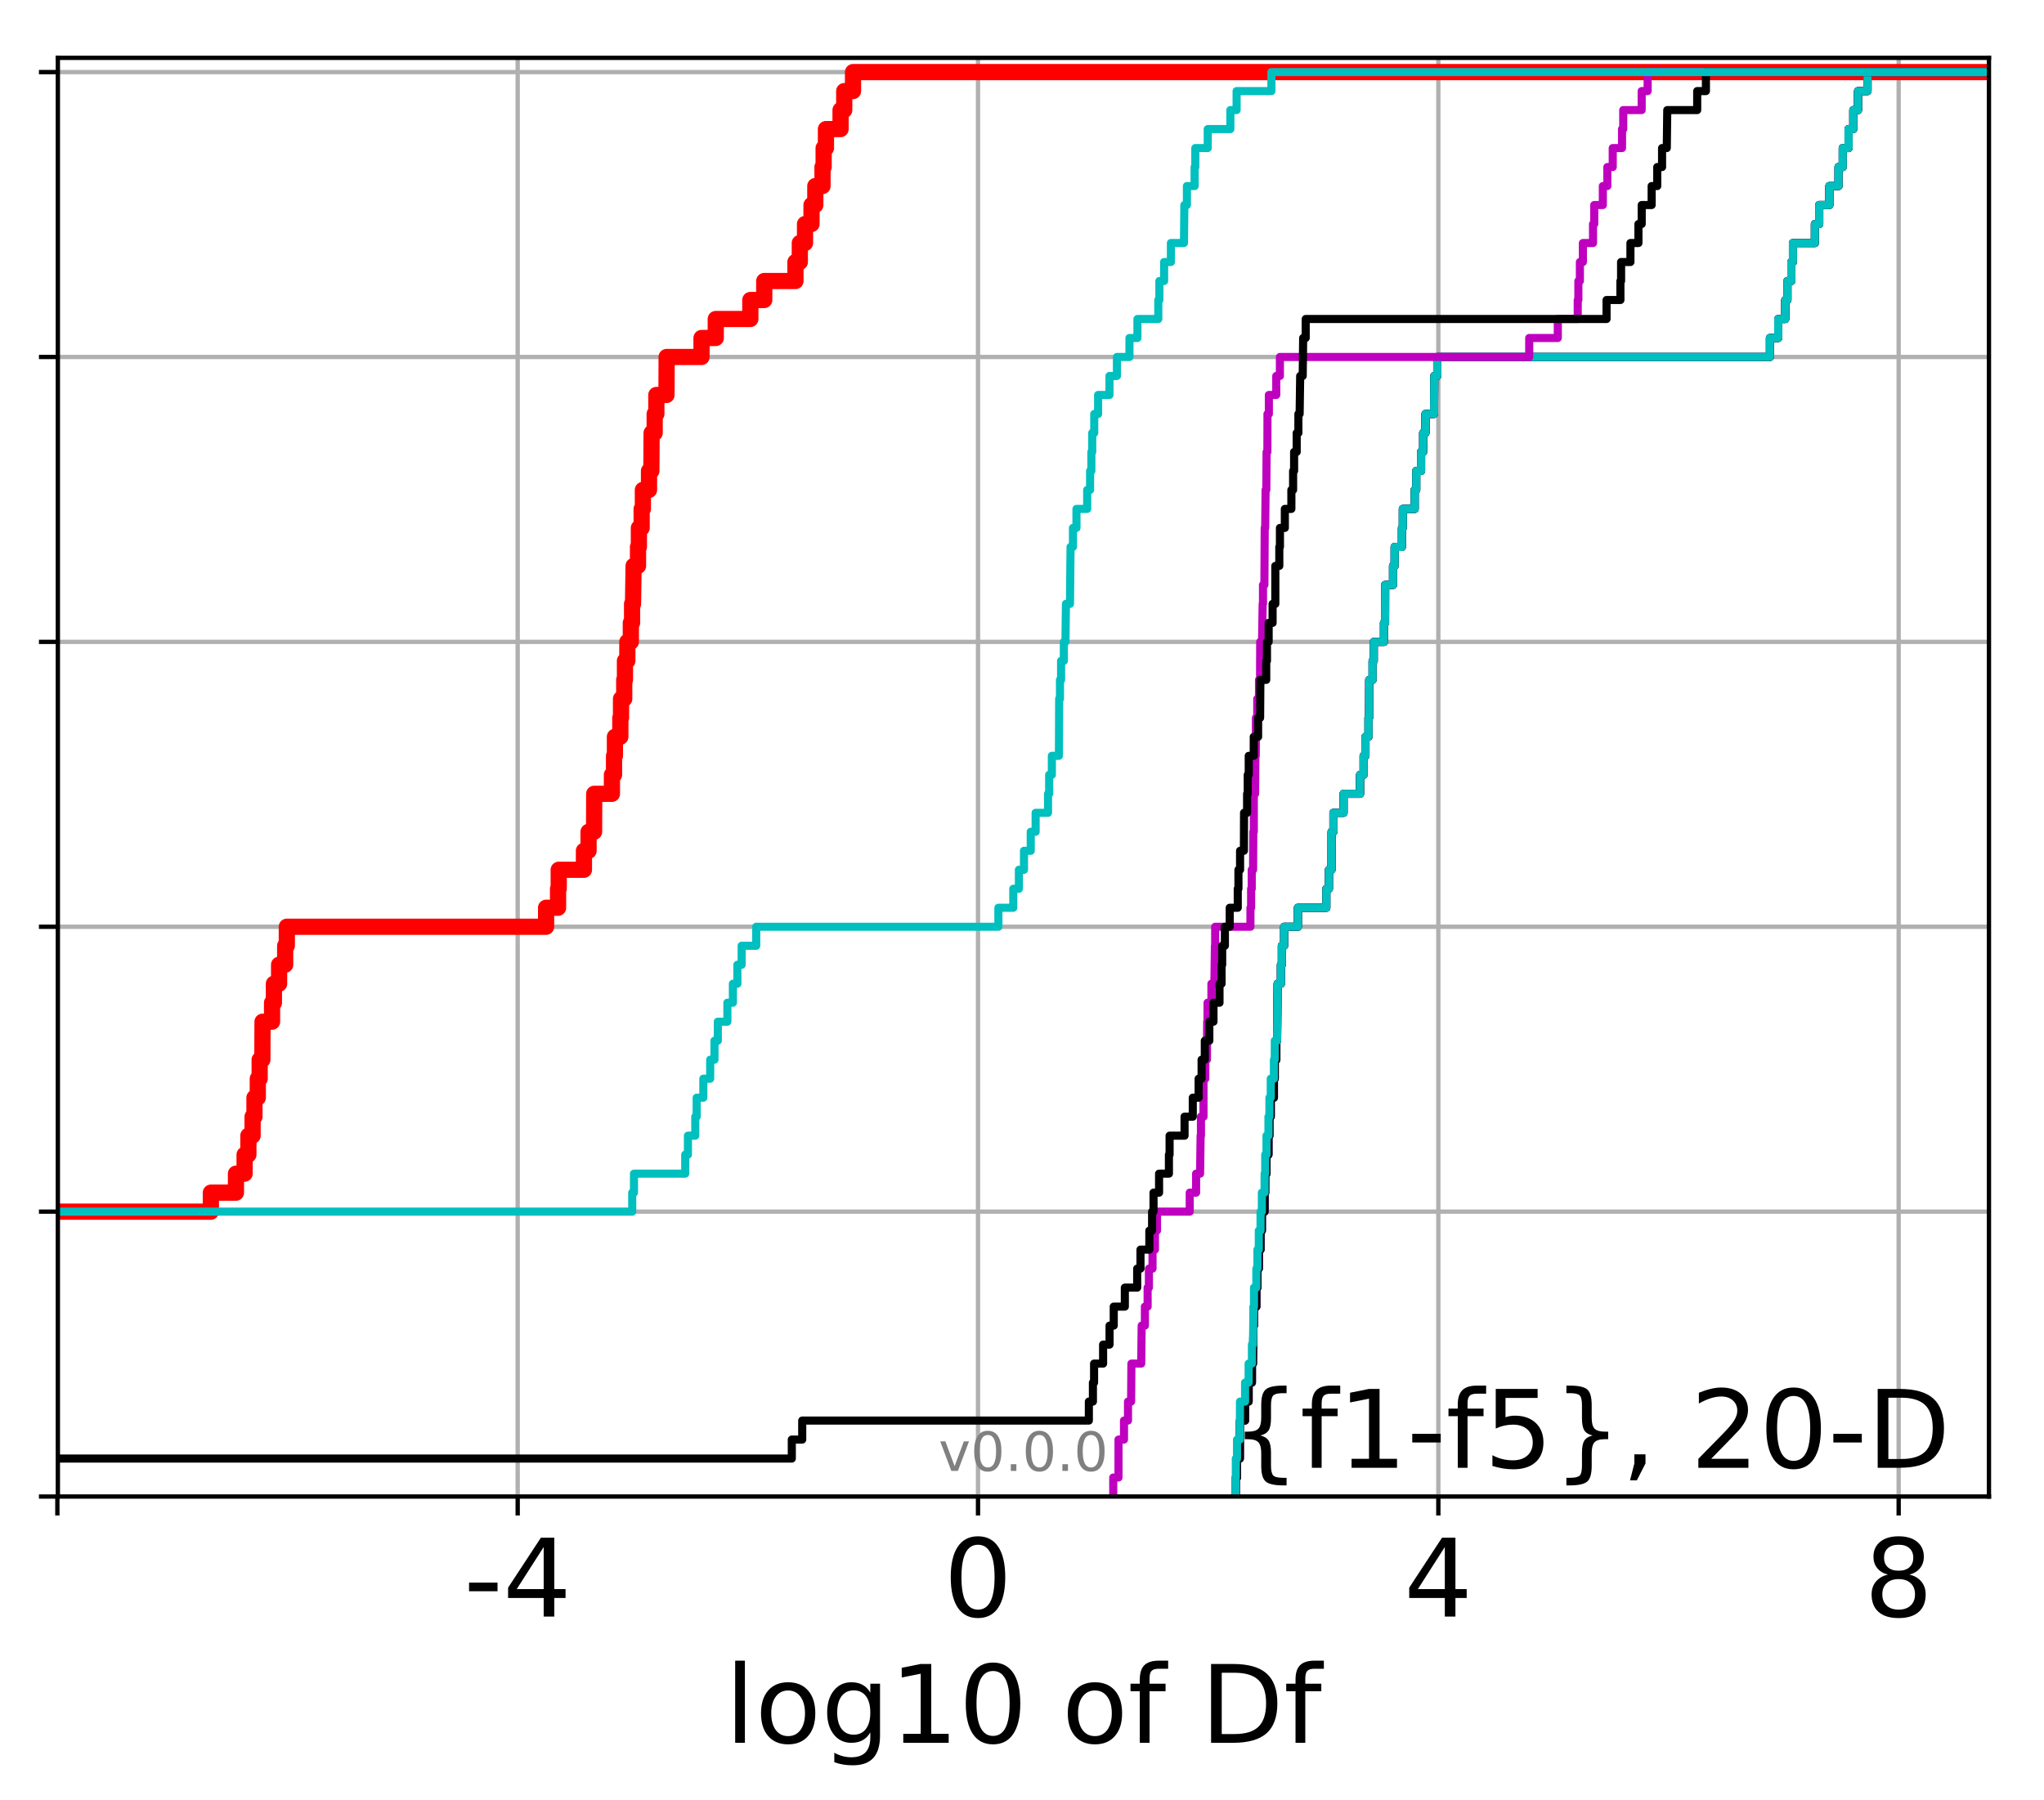 <?xml version="1.0" encoding="utf-8" standalone="no"?>
<!DOCTYPE svg PUBLIC "-//W3C//DTD SVG 1.1//EN"
  "http://www.w3.org/Graphics/SVG/1.1/DTD/svg11.dtd">
<!-- Created with matplotlib (http://matplotlib.org/) -->
<svg height="333pt" version="1.1" viewBox="0 0 378 333" width="378pt" xmlns="http://www.w3.org/2000/svg" xmlns:xlink="http://www.w3.org/1999/xlink">
 <defs>
  <style type="text/css">
*{stroke-linecap:butt;stroke-linejoin:round;}
  </style>
 </defs>
 <g id="figure_1">
  <g id="patch_1">
   <path d="M 0 333.724 
L 378.52 333.724 
L 378.52 0 
L 0 0 
z
" style="fill:#ffffff;"/>
  </g>
  <g id="axes_1">
   <g id="patch_2">
    <path d="M 10.7 276.812 
L 367.82 276.812 
L 367.82 10.7 
L 10.7 10.7 
z
" style="fill:#ffffff;"/>
   </g>
   <g id="matplotlib.axis_1">
    <g id="xtick_1">
     <g id="line2d_1">
      <path clip-path="url(#p30344bbb89)" d="M 10.608 276.812 
L 10.608 10.7 
" style="fill:none;stroke:#b0b0b0;stroke-linecap:square;stroke-width:0.8;"/>
     </g>
     <g id="line2d_2">
      <defs>
       <path d="M 0 0 
L 0 3.5 
" id="mab50fc635a" style="stroke:#000000;stroke-width:0.8;"/>
      </defs>
      <g>
       <use style="stroke:#000000;stroke-width:0.8;" x="10.608" xlink:href="#mab50fc635a" y="276.812"/>
      </g>
     </g>
    </g>
    <g id="xtick_2">
     <g id="line2d_3">
      <path clip-path="url(#p30344bbb89)" d="M 95.737 276.812 
L 95.737 10.7 
" style="fill:none;stroke:#b0b0b0;stroke-linecap:square;stroke-width:0.8;"/>
     </g>
     <g id="line2d_4">
      <g>
       <use style="stroke:#000000;stroke-width:0.8;" x="95.737" xlink:href="#mab50fc635a" y="276.812"/>
      </g>
     </g>
     <g id="text_1">
      <!-- -4 -->
      <defs>
       <path d="M 4.891 31.391 
L 31.203 31.391 
L 31.203 23.391 
L 4.891 23.391 
z
" id="DejaVuSans-2d"/>
       <path d="M 37.797 64.312 
L 12.891 25.391 
L 37.797 25.391 
z
M 35.203 72.906 
L 47.609 72.906 
L 47.609 25.391 
L 58.016 25.391 
L 58.016 17.188 
L 47.609 17.188 
L 47.609 0 
L 37.797 0 
L 37.797 17.188 
L 4.891 17.188 
L 4.891 26.703 
z
" id="DejaVuSans-34"/>
      </defs>
      <g transform="translate(85.767 299.009)scale(0.2 -0.2)">
       <use xlink:href="#DejaVuSans-2d"/>
       <use x="36.084" xlink:href="#DejaVuSans-34"/>
      </g>
     </g>
    </g>
    <g id="xtick_3">
     <g id="line2d_5">
      <path clip-path="url(#p30344bbb89)" d="M 180.866 276.812 
L 180.866 10.7 
" style="fill:none;stroke:#b0b0b0;stroke-linecap:square;stroke-width:0.8;"/>
     </g>
     <g id="line2d_6">
      <g>
       <use style="stroke:#000000;stroke-width:0.8;" x="180.866" xlink:href="#mab50fc635a" y="276.812"/>
      </g>
     </g>
     <g id="text_2">
      <!-- 0 -->
      <defs>
       <path d="M 31.781 66.406 
Q 24.172 66.406 20.328 58.906 
Q 16.5 51.422 16.5 36.375 
Q 16.5 21.391 20.328 13.891 
Q 24.172 6.391 31.781 6.391 
Q 39.453 6.391 43.281 13.891 
Q 47.125 21.391 47.125 36.375 
Q 47.125 51.422 43.281 58.906 
Q 39.453 66.406 31.781 66.406 
z
M 31.781 74.219 
Q 44.047 74.219 50.516 64.516 
Q 56.984 54.828 56.984 36.375 
Q 56.984 17.969 50.516 8.266 
Q 44.047 -1.422 31.781 -1.422 
Q 19.531 -1.422 13.062 8.266 
Q 6.594 17.969 6.594 36.375 
Q 6.594 54.828 13.062 64.516 
Q 19.531 74.219 31.781 74.219 
z
" id="DejaVuSans-30"/>
      </defs>
      <g transform="translate(174.503 299.009)scale(0.2 -0.2)">
       <use xlink:href="#DejaVuSans-30"/>
      </g>
     </g>
    </g>
    <g id="xtick_4">
     <g id="line2d_7">
      <path clip-path="url(#p30344bbb89)" d="M 265.994 276.812 
L 265.994 10.7 
" style="fill:none;stroke:#b0b0b0;stroke-linecap:square;stroke-width:0.8;"/>
     </g>
     <g id="line2d_8">
      <g>
       <use style="stroke:#000000;stroke-width:0.8;" x="265.994" xlink:href="#mab50fc635a" y="276.812"/>
      </g>
     </g>
     <g id="text_3">
      <!-- 4 -->
      <g transform="translate(259.632 299.009)scale(0.2 -0.2)">
       <use xlink:href="#DejaVuSans-34"/>
      </g>
     </g>
    </g>
    <g id="xtick_5">
     <g id="line2d_9">
      <path clip-path="url(#p30344bbb89)" d="M 351.123 276.812 
L 351.123 10.7 
" style="fill:none;stroke:#b0b0b0;stroke-linecap:square;stroke-width:0.8;"/>
     </g>
     <g id="line2d_10">
      <g>
       <use style="stroke:#000000;stroke-width:0.8;" x="351.123" xlink:href="#mab50fc635a" y="276.812"/>
      </g>
     </g>
     <g id="text_4">
      <!-- 8 -->
      <defs>
       <path d="M 31.781 34.625 
Q 24.75 34.625 20.719 30.859 
Q 16.703 27.094 16.703 20.516 
Q 16.703 13.922 20.719 10.156 
Q 24.75 6.391 31.781 6.391 
Q 38.812 6.391 42.859 10.172 
Q 46.922 13.969 46.922 20.516 
Q 46.922 27.094 42.891 30.859 
Q 38.875 34.625 31.781 34.625 
z
M 21.922 38.812 
Q 15.578 40.375 12.031 44.719 
Q 8.5 49.078 8.5 55.328 
Q 8.5 64.062 14.719 69.141 
Q 20.953 74.219 31.781 74.219 
Q 42.672 74.219 48.875 69.141 
Q 55.078 64.062 55.078 55.328 
Q 55.078 49.078 51.531 44.719 
Q 48 40.375 41.703 38.812 
Q 48.828 37.156 52.797 32.312 
Q 56.781 27.484 56.781 20.516 
Q 56.781 9.906 50.312 4.234 
Q 43.844 -1.422 31.781 -1.422 
Q 19.734 -1.422 13.25 4.234 
Q 6.781 9.906 6.781 20.516 
Q 6.781 27.484 10.781 32.312 
Q 14.797 37.156 21.922 38.812 
z
M 18.312 54.391 
Q 18.312 48.734 21.844 45.562 
Q 25.391 42.391 31.781 42.391 
Q 38.141 42.391 41.719 45.562 
Q 45.312 48.734 45.312 54.391 
Q 45.312 60.062 41.719 63.234 
Q 38.141 66.406 31.781 66.406 
Q 25.391 66.406 21.844 63.234 
Q 18.312 60.062 18.312 54.391 
z
" id="DejaVuSans-38"/>
      </defs>
      <g transform="translate(344.761 299.009)scale(0.2 -0.2)">
       <use xlink:href="#DejaVuSans-38"/>
      </g>
     </g>
    </g>
    <g id="text_5">
     <!-- log10 of Df -->
     <defs>
      <path d="M 9.422 75.984 
L 18.406 75.984 
L 18.406 0 
L 9.422 0 
z
" id="DejaVuSans-6c"/>
      <path d="M 30.609 48.391 
Q 23.391 48.391 19.188 42.75 
Q 14.984 37.109 14.984 27.297 
Q 14.984 17.484 19.156 11.844 
Q 23.344 6.203 30.609 6.203 
Q 37.797 6.203 41.984 11.859 
Q 46.188 17.531 46.188 27.297 
Q 46.188 37.016 41.984 42.703 
Q 37.797 48.391 30.609 48.391 
z
M 30.609 56 
Q 42.328 56 49.016 48.375 
Q 55.719 40.766 55.719 27.297 
Q 55.719 13.875 49.016 6.219 
Q 42.328 -1.422 30.609 -1.422 
Q 18.844 -1.422 12.172 6.219 
Q 5.516 13.875 5.516 27.297 
Q 5.516 40.766 12.172 48.375 
Q 18.844 56 30.609 56 
z
" id="DejaVuSans-6f"/>
      <path d="M 45.406 27.984 
Q 45.406 37.75 41.375 43.109 
Q 37.359 48.484 30.078 48.484 
Q 22.859 48.484 18.828 43.109 
Q 14.797 37.75 14.797 27.984 
Q 14.797 18.266 18.828 12.891 
Q 22.859 7.516 30.078 7.516 
Q 37.359 7.516 41.375 12.891 
Q 45.406 18.266 45.406 27.984 
z
M 54.391 6.781 
Q 54.391 -7.172 48.188 -13.984 
Q 42 -20.797 29.203 -20.797 
Q 24.469 -20.797 20.266 -20.094 
Q 16.062 -19.391 12.109 -17.922 
L 12.109 -9.188 
Q 16.062 -11.328 19.922 -12.344 
Q 23.781 -13.375 27.781 -13.375 
Q 36.625 -13.375 41.016 -8.766 
Q 45.406 -4.156 45.406 5.172 
L 45.406 9.625 
Q 42.625 4.781 38.281 2.391 
Q 33.938 0 27.875 0 
Q 17.828 0 11.672 7.656 
Q 5.516 15.328 5.516 27.984 
Q 5.516 40.672 11.672 48.328 
Q 17.828 56 27.875 56 
Q 33.938 56 38.281 53.609 
Q 42.625 51.219 45.406 46.391 
L 45.406 54.688 
L 54.391 54.688 
z
" id="DejaVuSans-67"/>
      <path d="M 12.406 8.297 
L 28.516 8.297 
L 28.516 63.922 
L 10.984 60.406 
L 10.984 69.391 
L 28.422 72.906 
L 38.281 72.906 
L 38.281 8.297 
L 54.391 8.297 
L 54.391 0 
L 12.406 0 
z
" id="DejaVuSans-31"/>
      <path id="DejaVuSans-20"/>
      <path d="M 37.109 75.984 
L 37.109 68.5 
L 28.516 68.5 
Q 23.688 68.5 21.797 66.547 
Q 19.922 64.594 19.922 59.516 
L 19.922 54.688 
L 34.719 54.688 
L 34.719 47.703 
L 19.922 47.703 
L 19.922 0 
L 10.891 0 
L 10.891 47.703 
L 2.297 47.703 
L 2.297 54.688 
L 10.891 54.688 
L 10.891 58.5 
Q 10.891 67.625 15.141 71.797 
Q 19.391 75.984 28.609 75.984 
z
" id="DejaVuSans-66"/>
      <path d="M 19.672 64.797 
L 19.672 8.109 
L 31.594 8.109 
Q 46.688 8.109 53.688 14.938 
Q 60.688 21.781 60.688 36.531 
Q 60.688 51.172 53.688 57.984 
Q 46.688 64.797 31.594 64.797 
z
M 9.812 72.906 
L 30.078 72.906 
Q 51.266 72.906 61.172 64.094 
Q 71.094 55.281 71.094 36.531 
Q 71.094 17.672 61.125 8.828 
Q 51.172 0 30.078 0 
L 9.812 0 
z
" id="DejaVuSans-44"/>
     </defs>
     <g transform="translate(134.074 322.365)scale(0.2 -0.2)">
      <use xlink:href="#DejaVuSans-6c"/>
      <use x="27.783" xlink:href="#DejaVuSans-6f"/>
      <use x="88.965" xlink:href="#DejaVuSans-67"/>
      <use x="152.441" xlink:href="#DejaVuSans-31"/>
      <use x="216.064" xlink:href="#DejaVuSans-30"/>
      <use x="279.688" xlink:href="#DejaVuSans-20"/>
      <use x="311.475" xlink:href="#DejaVuSans-6f"/>
      <use x="372.656" xlink:href="#DejaVuSans-66"/>
      <use x="407.861" xlink:href="#DejaVuSans-20"/>
      <use x="439.648" xlink:href="#DejaVuSans-44"/>
      <use x="516.65" xlink:href="#DejaVuSans-66"/>
     </g>
    </g>
   </g>
   <g id="matplotlib.axis_2">
    <g id="ytick_1">
     <g id="line2d_11">
      <path clip-path="url(#p30344bbb89)" d="M 10.7 276.812 
L 367.82 276.812 
" style="fill:none;stroke:#b0b0b0;stroke-linecap:square;stroke-width:0.8;"/>
     </g>
     <g id="line2d_12">
      <defs>
       <path d="M 0 0 
L -3.5 0 
" id="m542347b121" style="stroke:#000000;stroke-width:0.8;"/>
      </defs>
      <g>
       <use style="stroke:#000000;stroke-width:0.8;" x="10.7" xlink:href="#m542347b121" y="276.812"/>
      </g>
     </g>
    </g>
    <g id="ytick_2">
     <g id="line2d_13">
      <path clip-path="url(#p30344bbb89)" d="M 10.7 224.117 
L 367.82 224.117 
" style="fill:none;stroke:#b0b0b0;stroke-linecap:square;stroke-width:0.8;"/>
     </g>
     <g id="line2d_14">
      <g>
       <use style="stroke:#000000;stroke-width:0.8;" x="10.7" xlink:href="#m542347b121" y="224.117"/>
      </g>
     </g>
    </g>
    <g id="ytick_3">
     <g id="line2d_15">
      <path clip-path="url(#p30344bbb89)" d="M 10.7 171.421 
L 367.82 171.421 
" style="fill:none;stroke:#b0b0b0;stroke-linecap:square;stroke-width:0.8;"/>
     </g>
     <g id="line2d_16">
      <g>
       <use style="stroke:#000000;stroke-width:0.8;" x="10.7" xlink:href="#m542347b121" y="171.421"/>
      </g>
     </g>
    </g>
    <g id="ytick_4">
     <g id="line2d_17">
      <path clip-path="url(#p30344bbb89)" d="M 10.7 118.726 
L 367.82 118.726 
" style="fill:none;stroke:#b0b0b0;stroke-linecap:square;stroke-width:0.8;"/>
     </g>
     <g id="line2d_18">
      <g>
       <use style="stroke:#000000;stroke-width:0.8;" x="10.7" xlink:href="#m542347b121" y="118.726"/>
      </g>
     </g>
    </g>
    <g id="ytick_5">
     <g id="line2d_19">
      <path clip-path="url(#p30344bbb89)" d="M 10.7 66.03 
L 367.82 66.03 
" style="fill:none;stroke:#b0b0b0;stroke-linecap:square;stroke-width:0.8;"/>
     </g>
     <g id="line2d_20">
      <g>
       <use style="stroke:#000000;stroke-width:0.8;" x="10.7" xlink:href="#m542347b121" y="66.03"/>
      </g>
     </g>
    </g>
    <g id="ytick_6">
     <g id="line2d_21">
      <path clip-path="url(#p30344bbb89)" d="M 10.7 13.335 
L 367.82 13.335 
" style="fill:none;stroke:#b0b0b0;stroke-linecap:square;stroke-width:0.8;"/>
     </g>
     <g id="line2d_22">
      <g>
       <use style="stroke:#000000;stroke-width:0.8;" x="10.7" xlink:href="#m542347b121" y="13.335"/>
      </g>
     </g>
    </g>
   </g>
   <g id="line2d_23">
    <path clip-path="url(#p30344bbb89)" d="M -1 224.117 
L 38.996 224.117 
L 38.996 220.604 
L 43.634 220.604 
L 43.634 217.09 
L 45.236 217.09 
L 45.236 213.577 
L 45.934 213.577 
L 45.934 210.064 
L 46.712 210.064 
L 46.712 206.551 
L 47.058 206.551 
L 47.058 203.038 
L 47.674 203.038 
L 47.674 199.525 
L 48.02 199.525 
L 48.02 196.012 
L 48.519 196.012 
L 48.55 188.986 
L 50.311 188.986 
L 50.311 185.473 
L 50.654 185.473 
L 50.654 181.96 
L 51.614 181.96 
L 51.614 178.447 
L 52.737 178.447 
L 52.737 174.934 
L 53.042 174.934 
L 53.042 171.421 
L 100.988 171.421 
L 100.988 167.908 
L 103.203 167.908 
L 103.203 164.395 
L 103.325 164.395 
L 103.325 160.882 
L 107.989 160.882 
L 107.989 157.369 
L 108.844 157.369 
L 108.844 153.856 
L 109.866 153.856 
L 109.888 146.83 
L 113.163 146.83 
L 113.163 143.317 
L 113.555 143.317 
L 113.555 139.804 
L 113.717 139.804 
L 113.717 136.291 
L 114.719 136.291 
L 114.719 132.778 
L 114.847 132.778 
L 114.847 129.265 
L 115.438 129.265 
L 115.438 125.752 
L 115.575 125.752 
L 115.575 122.239 
L 116.016 122.239 
L 116.016 118.726 
L 116.661 118.726 
L 116.661 115.213 
L 116.891 115.213 
L 116.891 111.7 
L 117.064 111.7 
L 117.173 104.674 
L 117.988 104.674 
L 117.988 101.161 
L 118.152 101.161 
L 118.152 97.647 
L 118.662 97.647 
L 118.662 94.134 
L 118.888 94.134 
L 118.888 90.621 
L 120.022 90.621 
L 120.022 87.108 
L 120.457 87.108 
L 120.502 80.082 
L 121.069 80.082 
L 121.069 76.569 
L 121.379 76.569 
L 121.379 73.056 
L 123.256 73.056 
L 123.282 66.03 
L 129.734 66.03 
L 129.734 62.517 
L 132.369 62.517 
L 132.369 59.004 
L 138.761 59.004 
L 138.761 55.491 
L 141.335 55.491 
L 141.335 51.978 
L 147.105 51.978 
L 147.105 48.465 
L 147.912 48.465 
L 147.912 44.952 
L 148.873 44.952 
L 148.873 41.439 
L 150.074 41.439 
L 150.074 37.926 
L 150.776 37.926 
L 150.776 34.413 
L 152.108 34.413 
L 152.108 30.9 
L 152.317 30.9 
L 152.317 27.387 
L 152.745 27.387 
L 152.745 23.874 
L 155.446 23.874 
L 155.446 20.361 
L 156.126 20.361 
L 156.126 16.848 
L 157.752 16.848 
L 157.752 13.335 
L 157.752 13.335 
L 367.82 13.335 
L 367.82 13.335 
" style="fill:none;stroke:#ff0000;stroke-linecap:square;stroke-width:3;"/>
   </g>
   <g id="line2d_24">
    <path clip-path="url(#p30344bbb89)" d="M 228.542 276.812 
L 228.542 273.299 
L 228.763 273.299 
L 228.763 269.786 
L 229.287 269.786 
L 229.313 262.76 
L 230.252 262.76 
L 230.252 259.247 
L 230.911 259.247 
L 230.911 255.734 
L 231.52 255.734 
L 231.52 252.221 
L 231.72 252.221 
L 231.804 245.195 
L 231.902 245.195 
L 231.902 241.682 
L 232.341 241.682 
L 232.341 238.169 
L 232.541 238.169 
L 232.541 234.656 
L 232.792 234.656 
L 232.792 231.143 
L 233.114 231.143 
L 233.114 227.63 
L 233.362 227.63 
L 233.362 224.117 
L 233.864 224.117 
L 233.864 220.604 
L 233.979 220.604 
L 233.979 217.09 
L 234.216 217.09 
L 234.216 213.577 
L 234.577 213.577 
L 234.577 210.064 
L 234.755 210.064 
L 234.755 206.551 
L 235.002 206.551 
L 235.002 203.038 
L 235.586 203.038 
L 235.586 199.525 
L 235.744 199.525 
L 235.744 196.012 
L 236.036 196.012 
L 236.036 192.499 
L 236.178 192.499 
L 236.272 181.96 
L 236.878 181.96 
L 236.878 178.447 
L 237.054 178.447 
L 237.054 174.934 
L 237.48 174.934 
L 237.48 171.421 
L 240.02 171.421 
L 240.02 167.908 
L 245.279 167.908 
L 245.279 164.395 
L 245.759 164.395 
L 245.759 160.882 
L 246.241 160.882 
L 246.252 153.856 
L 246.591 153.856 
L 246.591 150.343 
L 248.466 150.343 
L 248.466 146.83 
L 251.522 146.83 
L 251.522 143.317 
L 252.175 143.317 
L 252.175 139.804 
L 252.519 139.804 
L 252.519 136.291 
L 253.074 136.291 
L 253.074 132.778 
L 253.187 132.778 
L 253.212 125.752 
L 253.835 125.752 
L 253.835 122.239 
L 254.05 122.239 
L 254.05 118.726 
L 255.942 118.726 
L 255.942 115.213 
L 256.145 115.213 
L 256.16 108.187 
L 257.615 108.187 
L 257.615 104.674 
L 257.912 104.674 
L 257.912 101.161 
L 259.261 101.161 
L 259.261 97.647 
L 259.427 97.647 
L 259.427 94.134 
L 261.617 94.134 
L 261.617 90.621 
L 261.907 90.621 
L 261.907 87.108 
L 262.802 87.108 
L 262.802 83.595 
L 263.188 83.595 
L 263.188 80.082 
L 263.615 80.082 
L 263.615 76.569 
L 265.199 76.569 
L 265.243 69.543 
L 265.798 69.543 
L 265.798 66.03 
L 327.316 66.03 
L 327.316 62.517 
L 328.853 62.517 
L 328.853 59.004 
L 330.152 59.004 
L 330.152 55.491 
L 330.551 55.491 
L 330.551 51.978 
L 331.272 51.978 
L 331.272 48.465 
L 331.573 48.465 
L 331.573 44.952 
L 335.631 44.952 
L 335.631 41.439 
L 336.435 41.439 
L 336.435 37.926 
L 338.311 37.926 
L 338.311 34.413 
L 340 34.413 
L 340 30.9 
L 340.782 30.9 
L 340.782 27.387 
L 341.853 27.387 
L 341.853 23.874 
L 342.737 23.874 
L 342.737 20.361 
L 343.608 20.361 
L 343.608 16.848 
L 345.367 16.848 
L 345.367 13.335 
L 345.367 13.335 
L 367.82 13.335 
L 367.82 13.335 
" style="fill:none;stroke:#00bfbf;stroke-linecap:square;stroke-width:1.5;"/>
   </g>
   <g id="line2d_25">
    <path clip-path="url(#p30344bbb89)" d="M 228.542 276.812 
L 228.542 273.299 
L 228.763 273.299 
L 228.763 269.786 
L 229.287 269.786 
L 229.313 262.76 
L 230.252 262.76 
L 230.252 259.247 
L 230.911 259.247 
L 230.911 255.734 
L 231.52 255.734 
L 231.52 252.221 
L 231.72 252.221 
L 231.804 245.195 
L 231.902 245.195 
L 231.902 241.682 
L 232.341 241.682 
L 232.341 238.169 
L 232.541 238.169 
L 232.541 234.656 
L 232.792 234.656 
L 232.792 231.143 
L 233.114 231.143 
L 233.114 227.63 
L 233.362 227.63 
L 233.362 224.117 
L 233.864 224.117 
L 233.864 220.604 
L 233.979 220.604 
L 233.979 217.09 
L 234.216 217.09 
L 234.216 213.577 
L 234.577 213.577 
L 234.577 210.064 
L 234.755 210.064 
L 234.755 206.551 
L 235.002 206.551 
L 235.002 203.038 
L 235.586 203.038 
L 235.586 199.525 
L 235.744 199.525 
L 235.744 196.012 
L 236.036 196.012 
L 236.036 192.499 
L 236.178 192.499 
L 236.272 181.96 
L 236.878 181.96 
L 236.878 178.447 
L 237.054 178.447 
L 237.054 174.934 
L 237.48 174.934 
L 237.48 171.421 
L 240.02 171.421 
L 240.02 167.908 
L 245.279 167.908 
L 245.279 164.395 
L 245.759 164.395 
L 245.759 160.882 
L 246.241 160.882 
L 246.252 153.856 
L 246.591 153.856 
L 246.591 150.343 
L 248.466 150.343 
L 248.466 146.83 
L 251.522 146.83 
L 251.522 143.317 
L 252.175 143.317 
L 252.175 139.804 
L 252.519 139.804 
L 252.519 136.291 
L 253.074 136.291 
L 253.074 132.778 
L 253.187 132.778 
L 253.212 125.752 
L 253.835 125.752 
L 253.835 122.239 
L 254.05 122.239 
L 254.05 118.726 
L 255.942 118.726 
L 255.942 115.213 
L 256.145 115.213 
L 256.16 108.187 
L 257.615 108.187 
L 257.615 104.674 
L 257.912 104.674 
L 257.912 101.161 
L 259.261 101.161 
L 259.261 97.647 
L 259.427 97.647 
L 259.427 94.134 
L 261.617 94.134 
L 261.617 90.621 
L 261.907 90.621 
L 261.907 87.108 
L 262.802 87.108 
L 262.802 83.595 
L 263.188 83.595 
L 263.188 80.082 
L 263.615 80.082 
L 263.615 76.569 
L 265.199 76.569 
L 265.243 69.543 
L 265.798 69.543 
L 265.798 66.03 
L 327.316 66.03 
L 327.316 62.517 
L 328.853 62.517 
L 328.853 59.004 
L 330.152 59.004 
L 330.152 55.491 
L 330.551 55.491 
L 330.551 51.978 
L 331.272 51.978 
L 331.272 48.465 
L 331.573 48.465 
L 331.573 44.952 
L 335.631 44.952 
L 335.631 41.439 
L 336.435 41.439 
L 336.435 37.926 
L 338.311 37.926 
L 338.311 34.413 
L 340 34.413 
L 340 30.9 
L 340.782 30.9 
L 340.782 27.387 
L 341.853 27.387 
L 341.853 23.874 
L 342.737 23.874 
L 342.737 20.361 
L 343.608 20.361 
L 343.608 16.848 
L 345.367 16.848 
L 345.367 13.335 
L 345.367 13.335 
L 367.82 13.335 
L 367.82 13.335 
" style="fill:none;stroke:#bf00bf;stroke-linecap:square;stroke-width:1.5;"/>
   </g>
   <g id="line2d_26">
    <path clip-path="url(#p30344bbb89)" d="M 228.542 276.812 
L 228.542 273.299 
L 228.763 273.299 
L 228.763 269.786 
L 229.287 269.786 
L 229.313 262.76 
L 230.252 262.76 
L 230.252 259.247 
L 230.911 259.247 
L 230.911 255.734 
L 231.52 255.734 
L 231.52 252.221 
L 231.72 252.221 
L 231.804 245.195 
L 231.902 245.195 
L 231.902 241.682 
L 232.341 241.682 
L 232.341 238.169 
L 232.541 238.169 
L 232.541 234.656 
L 232.792 234.656 
L 232.792 231.143 
L 233.114 231.143 
L 233.114 227.63 
L 233.362 227.63 
L 233.362 224.117 
L 233.864 224.117 
L 233.864 220.604 
L 233.979 220.604 
L 233.979 217.09 
L 234.216 217.09 
L 234.216 213.577 
L 234.577 213.577 
L 234.577 210.064 
L 234.755 210.064 
L 234.755 206.551 
L 235.002 206.551 
L 235.002 203.038 
L 235.586 203.038 
L 235.586 199.525 
L 235.744 199.525 
L 235.744 196.012 
L 236.036 196.012 
L 236.036 192.499 
L 236.178 192.499 
L 236.272 181.96 
L 236.878 181.96 
L 236.878 178.447 
L 237.054 178.447 
L 237.054 174.934 
L 237.48 174.934 
L 237.48 171.421 
L 240.02 171.421 
L 240.02 167.908 
L 245.279 167.908 
L 245.279 164.395 
L 245.759 164.395 
L 245.759 160.882 
L 246.241 160.882 
L 246.252 153.856 
L 246.591 153.856 
L 246.591 150.343 
L 248.466 150.343 
L 248.466 146.83 
L 251.522 146.83 
L 251.522 143.317 
L 252.175 143.317 
L 252.175 139.804 
L 252.519 139.804 
L 252.519 136.291 
L 253.074 136.291 
L 253.074 132.778 
L 253.187 132.778 
L 253.212 125.752 
L 253.835 125.752 
L 253.835 122.239 
L 254.05 122.239 
L 254.05 118.726 
L 255.942 118.726 
L 255.942 115.213 
L 256.145 115.213 
L 256.16 108.187 
L 257.615 108.187 
L 257.615 104.674 
L 257.912 104.674 
L 257.912 101.161 
L 259.261 101.161 
L 259.261 97.647 
L 259.427 97.647 
L 259.427 94.134 
L 261.617 94.134 
L 261.617 90.621 
L 261.907 90.621 
L 261.907 87.108 
L 262.802 87.108 
L 262.802 83.595 
L 263.188 83.595 
L 263.188 80.082 
L 263.615 80.082 
L 263.615 76.569 
L 265.199 76.569 
L 265.243 69.543 
L 265.798 69.543 
L 265.798 66.03 
L 327.316 66.03 
L 327.316 62.517 
L 328.853 62.517 
L 328.853 59.004 
L 330.152 59.004 
L 330.152 55.491 
L 330.551 55.491 
L 330.551 51.978 
L 331.272 51.978 
L 331.272 48.465 
L 331.573 48.465 
L 331.573 44.952 
L 335.631 44.952 
L 335.631 41.439 
L 336.435 41.439 
L 336.435 37.926 
L 338.311 37.926 
L 338.311 34.413 
L 340 34.413 
L 340 30.9 
L 340.782 30.9 
L 340.782 27.387 
L 341.853 27.387 
L 341.853 23.874 
L 342.737 23.874 
L 342.737 20.361 
L 343.608 20.361 
L 343.608 16.848 
L 345.367 16.848 
L 345.367 13.335 
L 345.367 13.335 
L 367.82 13.335 
L 367.82 13.335 
" style="fill:none;stroke:#000000;stroke-linecap:square;stroke-width:1.5;"/>
   </g>
   <g id="line2d_27">
    <path clip-path="url(#p30344bbb89)" d="M 228.495 276.812 
L 228.495 273.299 
L 228.495 273.299 
L 228.495 273.299 
L 228.542 273.299 
L 228.542 269.786 
L 228.763 269.786 
L 228.763 266.273 
L 229.287 266.273 
L 229.313 259.247 
L 230.252 259.247 
L 230.252 255.734 
L 230.911 255.734 
L 230.911 252.221 
L 231.52 252.221 
L 231.52 248.708 
L 231.72 248.708 
L 231.804 241.682 
L 231.902 241.682 
L 231.902 238.169 
L 232.341 238.169 
L 232.341 234.656 
L 232.541 234.656 
L 232.541 231.143 
L 232.792 231.143 
L 232.792 227.63 
L 233.114 227.63 
L 233.114 224.117 
L 233.362 224.117 
L 233.362 220.604 
L 233.864 220.604 
L 233.864 217.09 
L 233.979 217.09 
L 233.979 213.577 
L 234.216 213.577 
L 234.216 210.064 
L 234.577 210.064 
L 234.577 206.551 
L 234.755 206.551 
L 234.755 203.038 
L 235.002 203.038 
L 235.002 199.525 
L 235.586 199.525 
L 235.586 196.012 
L 235.744 196.012 
L 235.744 192.499 
L 236.178 192.499 
L 236.272 181.96 
L 236.878 181.96 
L 236.878 178.447 
L 237.054 178.447 
L 237.054 174.934 
L 237.48 174.934 
L 237.48 171.421 
L 240.02 171.421 
L 240.02 167.908 
L 245.279 167.908 
L 245.279 164.395 
L 245.759 164.395 
L 245.759 160.882 
L 246.241 160.882 
L 246.252 153.856 
L 246.591 153.856 
L 246.591 150.343 
L 248.466 150.343 
L 248.466 146.83 
L 251.522 146.83 
L 251.522 143.317 
L 252.175 143.317 
L 252.175 139.804 
L 252.519 139.804 
L 252.519 136.291 
L 253.074 136.291 
L 253.074 132.778 
L 253.187 132.778 
L 253.212 125.752 
L 253.835 125.752 
L 253.835 122.239 
L 254.05 122.239 
L 254.05 118.726 
L 255.942 118.726 
L 255.942 115.213 
L 256.145 115.213 
L 256.16 108.187 
L 257.615 108.187 
L 257.615 104.674 
L 257.912 104.674 
L 257.912 101.161 
L 259.261 101.161 
L 259.261 97.647 
L 259.427 97.647 
L 259.427 94.134 
L 261.617 94.134 
L 261.617 90.621 
L 261.907 90.621 
L 261.907 87.108 
L 262.802 87.108 
L 262.802 83.595 
L 263.188 83.595 
L 263.188 80.082 
L 263.615 80.082 
L 263.615 76.569 
L 265.199 76.569 
L 265.243 69.543 
L 265.798 69.543 
L 265.798 66.03 
L 327.316 66.03 
L 327.316 62.517 
L 328.853 62.517 
L 328.853 59.004 
L 330.152 59.004 
L 330.152 55.491 
L 330.551 55.491 
L 330.551 51.978 
L 331.272 51.978 
L 331.272 48.465 
L 331.573 48.465 
L 331.573 44.952 
L 335.631 44.952 
L 335.631 41.439 
L 336.435 41.439 
L 336.435 37.926 
L 338.311 37.926 
L 338.311 34.413 
L 340 34.413 
L 340 30.9 
L 340.782 30.9 
L 340.782 27.387 
L 341.853 27.387 
L 341.853 23.874 
L 342.737 23.874 
L 342.737 20.361 
L 343.608 20.361 
L 343.608 16.848 
L 345.367 16.848 
L 345.367 13.335 
L 345.367 13.335 
L 367.82 13.335 
L 367.82 13.335 
" style="fill:none;stroke:#00bfbf;stroke-linecap:square;stroke-width:1.5;"/>
   </g>
   <g id="line2d_28">
    <path clip-path="url(#p30344bbb89)" d="M 205.873 276.812 
L 205.873 273.299 
L 206.843 273.299 
L 206.85 266.273 
L 207.861 266.273 
L 207.861 262.76 
L 208.603 262.76 
L 208.603 259.247 
L 209.177 259.247 
L 209.233 252.221 
L 211.045 252.221 
L 211.132 245.195 
L 211.728 245.195 
L 211.728 241.682 
L 212.231 241.682 
L 212.231 238.169 
L 212.469 238.169 
L 212.469 234.656 
L 213.137 234.656 
L 213.137 231.143 
L 213.587 231.143 
L 213.587 227.63 
L 213.964 227.63 
L 213.964 224.117 
L 220.019 224.117 
L 220.019 220.604 
L 221.199 220.604 
L 221.199 217.09 
L 221.934 217.09 
L 222.031 210.064 
L 222.095 210.064 
L 222.095 206.551 
L 222.565 206.551 
L 222.566 199.525 
L 222.897 199.525 
L 222.897 196.012 
L 223.189 196.012 
L 223.246 188.986 
L 223.312 188.986 
L 223.312 185.473 
L 224.03 185.473 
L 224.03 181.96 
L 224.577 181.96 
L 224.677 174.934 
L 224.725 174.934 
L 224.725 171.421 
L 231.245 171.421 
L 231.245 167.908 
L 231.371 167.908 
L 231.371 164.395 
L 231.487 164.395 
L 231.487 160.882 
L 231.734 160.882 
L 231.772 153.856 
L 231.866 153.856 
L 231.872 146.83 
L 232.109 146.83 
L 232.162 139.804 
L 232.232 139.804 
L 232.266 132.778 
L 232.505 132.778 
L 232.505 129.265 
L 232.832 129.265 
L 232.832 125.752 
L 233.025 125.752 
L 233.051 118.726 
L 233.395 118.726 
L 233.505 111.7 
L 233.567 111.7 
L 233.567 108.187 
L 233.827 108.187 
L 233.886 97.647 
L 233.974 97.647 
L 234.047 90.621 
L 234.182 90.621 
L 234.234 83.595 
L 234.382 83.595 
L 234.398 76.569 
L 234.654 76.569 
L 234.654 73.056 
L 236.024 73.056 
L 236.024 69.543 
L 236.693 69.543 
L 236.693 66.03 
L 282.8 66.03 
L 282.8 62.517 
L 288.087 62.517 
L 288.087 59.004 
L 291.772 59.004 
L 291.772 55.491 
L 291.889 55.491 
L 291.889 51.978 
L 292.171 51.978 
L 292.171 48.465 
L 292.727 48.465 
L 292.727 44.952 
L 294.597 44.952 
L 294.597 41.439 
L 294.825 41.439 
L 294.825 37.926 
L 296.415 37.926 
L 296.415 34.413 
L 297.249 34.413 
L 297.249 30.9 
L 298.245 30.9 
L 298.245 27.387 
L 299.965 27.387 
L 299.965 23.874 
L 300.187 23.874 
L 300.187 20.361 
L 303.598 20.361 
L 303.598 16.848 
L 304.701 16.848 
L 304.701 13.335 
L 304.701 13.335 
L 367.82 13.335 
L 367.82 13.335 
" style="fill:none;stroke:#bf00bf;stroke-linecap:square;stroke-width:1.5;"/>
   </g>
   <g id="line2d_29">
    <path clip-path="url(#p30344bbb89)" d="M -1 269.786 
L 146.429 269.786 
L 146.429 266.273 
L 148.356 266.273 
L 148.356 262.76 
L 201.364 262.76 
L 201.364 259.247 
L 202.115 259.247 
L 202.115 255.734 
L 202.329 255.734 
L 202.329 252.221 
L 203.997 252.221 
L 203.997 248.708 
L 205.192 248.708 
L 205.192 245.195 
L 205.965 245.195 
L 205.965 241.682 
L 208.018 241.682 
L 208.018 238.169 
L 210.3 238.169 
L 210.3 234.656 
L 210.911 234.656 
L 210.911 231.143 
L 212.55 231.143 
L 212.55 227.63 
L 213.059 227.63 
L 213.059 224.117 
L 213.323 224.117 
L 213.323 220.604 
L 214.349 220.604 
L 214.349 217.09 
L 216.171 217.09 
L 216.171 213.577 
L 216.294 213.577 
L 216.294 210.064 
L 219.062 210.064 
L 219.062 206.551 
L 220.581 206.551 
L 220.581 203.038 
L 221.663 203.038 
L 221.663 199.525 
L 222.213 199.525 
L 222.213 196.012 
L 222.808 196.012 
L 222.808 192.499 
L 223.642 192.499 
L 223.642 188.986 
L 224.411 188.986 
L 224.411 185.473 
L 225.525 185.473 
L 225.525 181.96 
L 225.906 181.96 
L 225.906 178.447 
L 226.02 178.447 
L 226.02 174.934 
L 226.521 174.934 
L 226.521 171.421 
L 227.413 171.421 
L 227.413 167.908 
L 228.9 167.908 
L 228.9 164.395 
L 229.026 164.395 
L 229.026 160.882 
L 229.329 160.882 
L 229.329 157.369 
L 230.038 157.369 
L 230.065 150.343 
L 230.627 150.343 
L 230.627 146.83 
L 230.744 146.83 
L 230.744 143.317 
L 230.93 143.317 
L 230.93 139.804 
L 231.857 139.804 
L 231.857 136.291 
L 232.664 136.291 
L 232.664 132.778 
L 233.034 132.778 
L 233.083 125.752 
L 234.167 125.752 
L 234.167 122.239 
L 234.301 122.239 
L 234.301 118.726 
L 234.613 118.726 
L 234.613 115.213 
L 235.343 115.213 
L 235.343 111.7 
L 235.848 111.7 
L 235.848 104.674 
L 236.585 104.674 
L 236.585 101.161 
L 236.702 101.161 
L 236.702 97.647 
L 237.608 97.647 
L 237.608 94.134 
L 238.815 94.134 
L 238.815 90.621 
L 239.137 90.621 
L 239.137 87.108 
L 239.321 87.108 
L 239.321 83.595 
L 239.8 83.595 
L 239.8 80.082 
L 240.114 80.082 
L 240.114 76.569 
L 240.342 76.569 
L 240.445 69.543 
L 240.913 69.543 
L 240.997 62.517 
L 241.466 62.517 
L 241.466 59.004 
L 297.101 59.004 
L 297.101 55.491 
L 299.666 55.491 
L 299.666 51.978 
L 299.791 51.978 
L 299.791 48.465 
L 301.519 48.465 
L 301.519 44.952 
L 302.999 44.952 
L 302.999 41.439 
L 303.603 41.439 
L 303.603 37.926 
L 305.443 37.926 
L 305.443 34.413 
L 306.478 34.413 
L 306.478 30.9 
L 307.369 30.9 
L 307.369 27.387 
L 308.24 27.387 
L 308.33 20.361 
L 313.866 20.361 
L 313.866 16.848 
L 315.478 16.848 
L 315.478 13.335 
L 315.478 13.335 
L 367.82 13.335 
L 367.82 13.335 
" style="fill:none;stroke:#000000;stroke-linecap:square;stroke-width:1.5;"/>
   </g>
   <g id="line2d_30">
    <path clip-path="url(#p30344bbb89)" d="M -1 224.117 
L 116.919 224.117 
L 116.919 220.604 
L 117.244 220.604 
L 117.244 217.09 
L 126.722 217.09 
L 126.722 213.577 
L 127.222 213.577 
L 127.222 210.064 
L 128.58 210.064 
L 128.58 206.551 
L 128.838 206.551 
L 128.838 203.038 
L 130.071 203.038 
L 130.071 199.525 
L 131.336 199.525 
L 131.336 196.012 
L 132.13 196.012 
L 132.13 192.499 
L 132.749 192.499 
L 132.749 188.986 
L 134.514 188.986 
L 134.514 185.473 
L 135.536 185.473 
L 135.536 181.96 
L 136.365 181.96 
L 136.365 178.447 
L 137.157 178.447 
L 137.157 174.934 
L 139.853 174.934 
L 139.853 171.421 
L 184.636 171.421 
L 184.636 167.908 
L 187.39 167.908 
L 187.39 164.395 
L 188.426 164.395 
L 188.426 160.882 
L 189.368 160.882 
L 189.368 157.369 
L 190.615 157.369 
L 190.615 153.856 
L 191.521 153.856 
L 191.521 150.343 
L 193.814 150.343 
L 193.814 146.83 
L 194.021 146.83 
L 194.021 143.317 
L 194.521 143.317 
L 194.521 139.804 
L 195.826 139.804 
L 195.873 129.265 
L 196.024 129.265 
L 196.024 125.752 
L 196.228 125.752 
L 196.228 122.239 
L 196.742 122.239 
L 196.742 118.726 
L 197.037 118.726 
L 197.126 111.7 
L 197.874 111.7 
L 197.978 101.161 
L 198.425 101.161 
L 198.425 97.647 
L 199.073 97.647 
L 199.073 94.134 
L 201.057 94.134 
L 201.057 90.621 
L 201.591 90.621 
L 201.591 87.108 
L 201.828 87.108 
L 201.828 83.595 
L 201.99 83.595 
L 201.99 80.082 
L 202.359 80.082 
L 202.359 76.569 
L 203.074 76.569 
L 203.074 73.056 
L 205.178 73.056 
L 205.178 69.543 
L 206.555 69.543 
L 206.555 66.03 
L 208.874 66.03 
L 208.874 62.517 
L 210.348 62.517 
L 210.348 59.004 
L 214.205 59.004 
L 214.205 55.491 
L 214.406 55.491 
L 214.406 51.978 
L 215.283 51.978 
L 215.283 48.465 
L 216.537 48.465 
L 216.537 44.952 
L 218.952 44.952 
L 219.025 37.926 
L 219.498 37.926 
L 219.498 34.413 
L 220.923 34.413 
L 220.923 30.9 
L 221.053 30.9 
L 221.053 27.387 
L 223.348 27.387 
L 223.348 23.874 
L 227.535 23.874 
L 227.535 20.361 
L 228.687 20.361 
L 228.687 16.848 
L 235.124 16.848 
L 235.124 13.335 
L 235.124 13.335 
L 367.82 13.335 
L 367.82 13.335 
" style="fill:none;stroke:#00bfbf;stroke-linecap:square;stroke-width:1.5;"/>
   </g>
   <g id="patch_3">
    <path d="M 10.7 276.812 
L 10.7 10.7 
" style="fill:none;stroke:#000000;stroke-linecap:square;stroke-linejoin:miter;stroke-width:0.8;"/>
   </g>
   <g id="patch_4">
    <path d="M 367.82 276.812 
L 367.82 10.7 
" style="fill:none;stroke:#000000;stroke-linecap:square;stroke-linejoin:miter;stroke-width:0.8;"/>
   </g>
   <g id="patch_5">
    <path d="M 10.7 276.812 
L 367.82 276.812 
" style="fill:none;stroke:#000000;stroke-linecap:square;stroke-linejoin:miter;stroke-width:0.8;"/>
   </g>
   <g id="patch_6">
    <path d="M 10.7 10.7 
L 367.82 10.7 
" style="fill:none;stroke:#000000;stroke-linecap:square;stroke-linejoin:miter;stroke-width:0.8;"/>
   </g>
   <g id="text_6">
    <!-- {f1-f5}, 20-D -->
    <defs>
     <path d="M 51.125 -9.281 
L 51.125 -16.312 
L 48.094 -16.312 
Q 35.938 -16.312 31.812 -12.688 
Q 27.688 -9.078 27.688 1.703 
L 27.688 13.375 
Q 27.688 20.75 25.047 23.578 
Q 22.406 26.422 15.484 26.422 
L 12.5 26.422 
L 12.5 33.406 
L 15.484 33.406 
Q 22.469 33.406 25.078 36.203 
Q 27.688 39.016 27.688 46.297 
L 27.688 58.016 
Q 27.688 68.797 31.812 72.391 
Q 35.938 75.984 48.094 75.984 
L 51.125 75.984 
L 51.125 69 
L 47.797 69 
Q 40.922 69 38.812 66.844 
Q 36.719 64.703 36.719 57.812 
L 36.719 45.703 
Q 36.719 38.031 34.5 34.562 
Q 32.281 31.109 26.906 29.891 
Q 32.328 28.562 34.516 25.094 
Q 36.719 21.625 36.719 14.016 
L 36.719 1.906 
Q 36.719 -4.984 38.812 -7.125 
Q 40.922 -9.281 47.797 -9.281 
z
" id="DejaVuSans-7b"/>
     <path d="M 10.797 72.906 
L 49.516 72.906 
L 49.516 64.594 
L 19.828 64.594 
L 19.828 46.734 
Q 21.969 47.469 24.109 47.828 
Q 26.266 48.188 28.422 48.188 
Q 40.625 48.188 47.75 41.5 
Q 54.891 34.812 54.891 23.391 
Q 54.891 11.625 47.562 5.094 
Q 40.234 -1.422 26.906 -1.422 
Q 22.312 -1.422 17.547 -0.641 
Q 12.797 0.141 7.719 1.703 
L 7.719 11.625 
Q 12.109 9.234 16.797 8.062 
Q 21.484 6.891 26.703 6.891 
Q 35.156 6.891 40.078 11.328 
Q 45.016 15.766 45.016 23.391 
Q 45.016 31 40.078 35.438 
Q 35.156 39.891 26.703 39.891 
Q 22.75 39.891 18.812 39.016 
Q 14.891 38.141 10.797 36.281 
z
" id="DejaVuSans-35"/>
     <path d="M 12.5 -9.281 
L 15.922 -9.281 
Q 22.75 -9.281 24.828 -7.172 
Q 26.906 -5.078 26.906 1.906 
L 26.906 14.016 
Q 26.906 21.625 29.094 25.094 
Q 31.297 28.562 36.719 29.891 
Q 31.297 31.109 29.094 34.562 
Q 26.906 38.031 26.906 45.703 
L 26.906 57.812 
Q 26.906 64.75 24.828 66.875 
Q 22.75 69 15.922 69 
L 12.5 69 
L 12.5 75.984 
L 15.578 75.984 
Q 27.734 75.984 31.812 72.391 
Q 35.891 68.797 35.891 58.016 
L 35.891 46.297 
Q 35.891 39.016 38.516 36.203 
Q 41.156 33.406 48.094 33.406 
L 51.125 33.406 
L 51.125 26.422 
L 48.094 26.422 
Q 41.156 26.422 38.516 23.578 
Q 35.891 20.75 35.891 13.375 
L 35.891 1.703 
Q 35.891 -9.078 31.812 -12.688 
Q 27.734 -16.312 15.578 -16.312 
L 12.5 -16.312 
z
" id="DejaVuSans-7d"/>
     <path d="M 11.719 12.406 
L 22.016 12.406 
L 22.016 4 
L 14.016 -11.625 
L 7.719 -11.625 
L 11.719 4 
z
" id="DejaVuSans-2c"/>
     <path d="M 19.188 8.297 
L 53.609 8.297 
L 53.609 0 
L 7.328 0 
L 7.328 8.297 
Q 12.938 14.109 22.625 23.891 
Q 32.328 33.688 34.812 36.531 
Q 39.547 41.844 41.422 45.531 
Q 43.312 49.219 43.312 52.781 
Q 43.312 58.594 39.234 62.25 
Q 35.156 65.922 28.609 65.922 
Q 23.969 65.922 18.812 64.312 
Q 13.672 62.703 7.812 59.422 
L 7.812 69.391 
Q 13.766 71.781 18.938 73 
Q 24.125 74.219 28.422 74.219 
Q 39.75 74.219 46.484 68.547 
Q 53.219 62.891 53.219 53.422 
Q 53.219 48.922 51.531 44.891 
Q 49.859 40.875 45.406 35.406 
Q 44.188 33.984 37.641 27.219 
Q 31.109 20.453 19.188 8.297 
z
" id="DejaVuSans-32"/>
    </defs>
    <g transform="translate(227.703 271.49)scale(0.2 -0.2)">
     <use xlink:href="#DejaVuSans-7b"/>
     <use x="63.623" xlink:href="#DejaVuSans-66"/>
     <use x="98.828" xlink:href="#DejaVuSans-31"/>
     <use x="162.451" xlink:href="#DejaVuSans-2d"/>
     <use x="198.535" xlink:href="#DejaVuSans-66"/>
     <use x="233.74" xlink:href="#DejaVuSans-35"/>
     <use x="297.363" xlink:href="#DejaVuSans-7d"/>
     <use x="360.986" xlink:href="#DejaVuSans-2c"/>
     <use x="392.773" xlink:href="#DejaVuSans-20"/>
     <use x="424.561" xlink:href="#DejaVuSans-32"/>
     <use x="488.184" xlink:href="#DejaVuSans-30"/>
     <use x="551.807" xlink:href="#DejaVuSans-2d"/>
     <use x="587.891" xlink:href="#DejaVuSans-44"/>
    </g>
   </g>
   <g id="text_7">
    <!-- v0.0.0 -->
    <defs>
     <path d="M 2.984 54.688 
L 12.5 54.688 
L 29.594 8.797 
L 46.688 54.688 
L 56.203 54.688 
L 35.688 0 
L 23.484 0 
z
" id="DejaVuSans-76"/>
     <path d="M 10.688 12.406 
L 21 12.406 
L 21 0 
L 10.688 0 
z
" id="DejaVuSans-2e"/>
    </defs>
    <g style="fill:#808080;" transform="translate(173.579 272.071)scale(0.1 -0.1)">
     <use xlink:href="#DejaVuSans-76"/>
     <use x="59.18" xlink:href="#DejaVuSans-30"/>
     <use x="122.803" xlink:href="#DejaVuSans-2e"/>
     <use x="154.59" xlink:href="#DejaVuSans-30"/>
     <use x="218.213" xlink:href="#DejaVuSans-2e"/>
     <use x="250" xlink:href="#DejaVuSans-30"/>
    </g>
   </g>
  </g>
 </g>
 <defs>
  <clipPath id="p30344bbb89">
   <rect height="266.112" width="357.12" x="10.7" y="10.7"/>
  </clipPath>
 </defs>
</svg>
